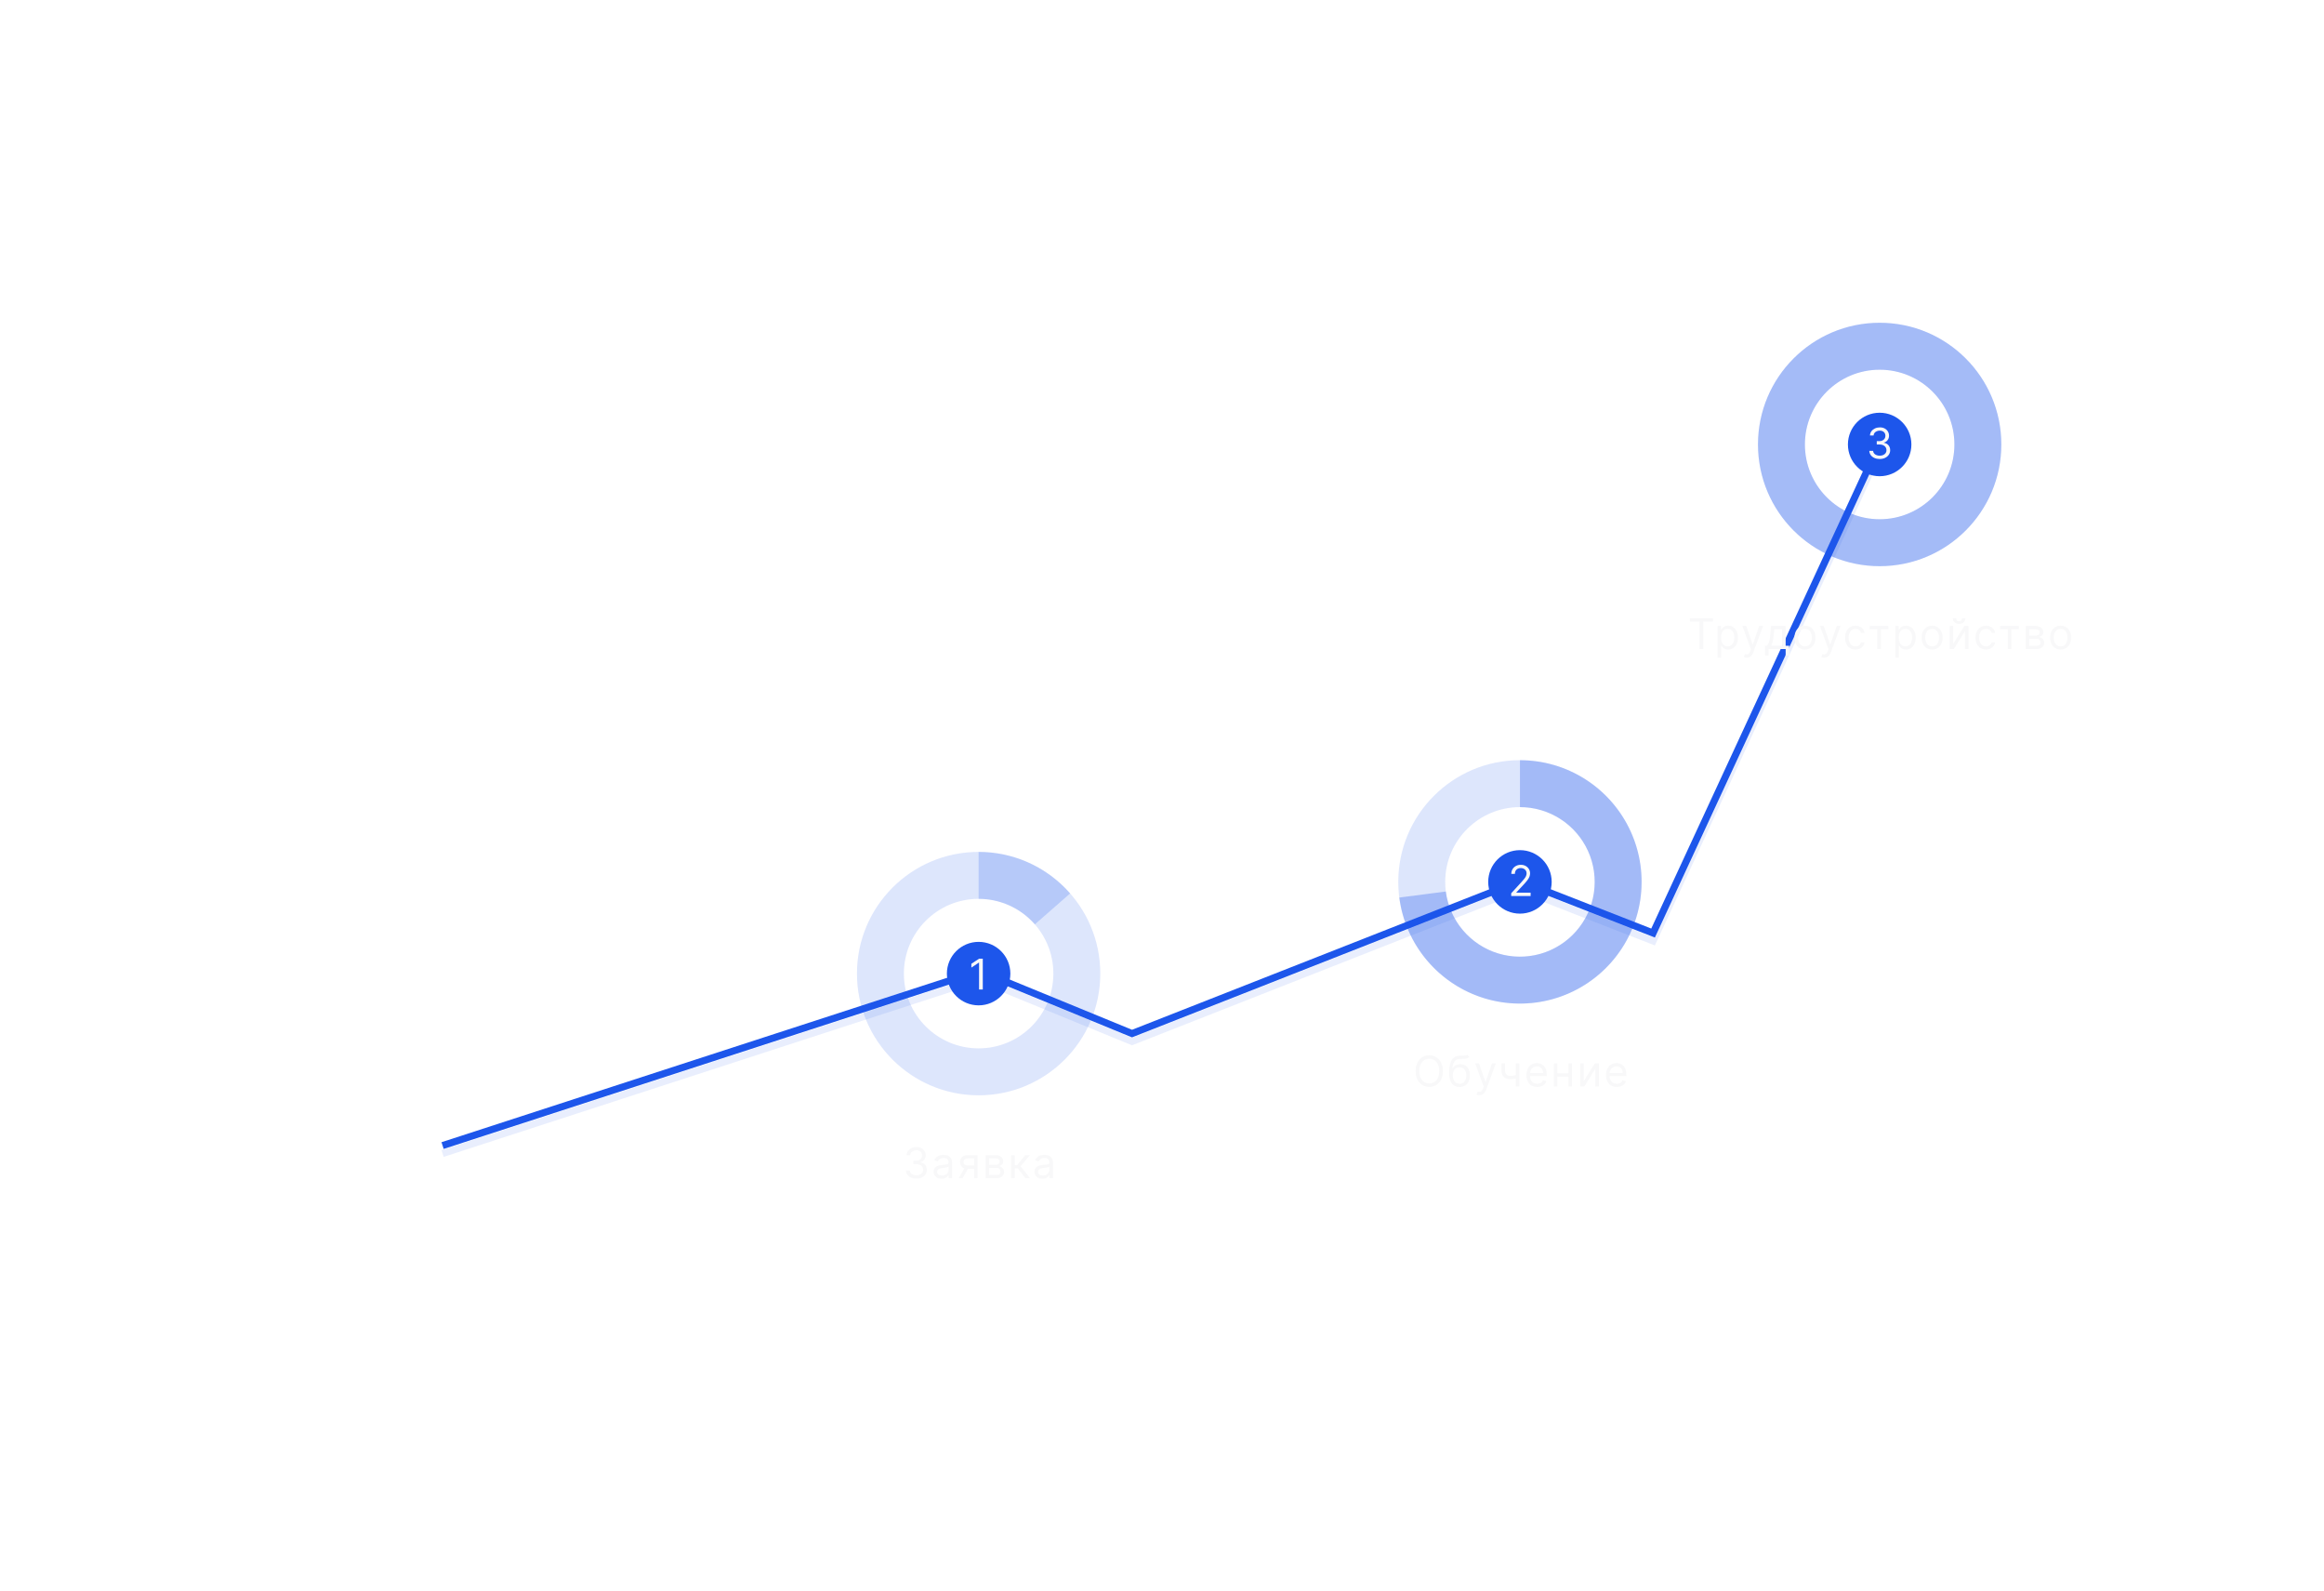 <svg width="1318" height="902" viewBox="0 0 1318 902" fill="none" xmlns="http://www.w3.org/2000/svg">
<path d="M519.719 668.239C518.594 668.239 517.591 668.045 516.71 667.659C515.835 667.273 515.139 666.736 514.622 666.048C514.111 665.355 513.832 664.551 513.787 663.636H515.935C515.98 664.199 516.173 664.685 516.514 665.094C516.855 665.497 517.301 665.81 517.852 666.031C518.403 666.253 519.014 666.364 519.685 666.364C520.435 666.364 521.099 666.233 521.679 665.972C522.258 665.71 522.713 665.347 523.042 664.881C523.372 664.415 523.537 663.875 523.537 663.261C523.537 662.619 523.378 662.054 523.06 661.565C522.741 661.071 522.275 660.685 521.662 660.406C521.048 660.128 520.298 659.989 519.412 659.989H518.014V658.114H519.412C520.105 658.114 520.713 657.989 521.236 657.739C521.764 657.489 522.176 657.136 522.471 656.682C522.773 656.227 522.923 655.693 522.923 655.08C522.923 654.489 522.792 653.974 522.531 653.537C522.27 653.099 521.9 652.759 521.423 652.514C520.952 652.27 520.395 652.148 519.753 652.148C519.15 652.148 518.582 652.259 518.048 652.48C517.52 652.696 517.088 653.011 516.753 653.426C516.417 653.835 516.236 654.33 516.207 654.909H514.162C514.196 653.994 514.471 653.193 514.988 652.506C515.506 651.812 516.182 651.273 517.017 650.886C517.858 650.5 518.781 650.307 519.787 650.307C520.866 650.307 521.792 650.526 522.565 650.963C523.338 651.395 523.932 651.966 524.346 652.676C524.761 653.386 524.969 654.153 524.969 654.977C524.969 655.96 524.71 656.798 524.193 657.491C523.682 658.185 522.986 658.665 522.105 658.932V659.068C523.207 659.25 524.068 659.719 524.687 660.474C525.307 661.224 525.616 662.153 525.616 663.261C525.616 664.21 525.358 665.062 524.841 665.818C524.329 666.568 523.631 667.159 522.744 667.591C521.858 668.023 520.849 668.239 519.719 668.239ZM533.948 668.307C533.119 668.307 532.366 668.151 531.69 667.838C531.014 667.52 530.477 667.062 530.079 666.466C529.681 665.864 529.483 665.136 529.483 664.284C529.483 663.534 529.63 662.926 529.926 662.46C530.221 661.989 530.616 661.619 531.11 661.352C531.605 661.085 532.15 660.886 532.747 660.756C533.349 660.619 533.954 660.511 534.562 660.432C535.358 660.33 536.002 660.253 536.497 660.202C536.997 660.145 537.36 660.051 537.588 659.92C537.821 659.79 537.937 659.562 537.937 659.239V659.17C537.937 658.33 537.707 657.676 537.247 657.21C536.792 656.744 536.102 656.511 535.176 656.511C534.216 656.511 533.463 656.722 532.917 657.142C532.372 657.562 531.988 658.011 531.767 658.489L529.858 657.807C530.198 657.011 530.653 656.392 531.221 655.949C531.795 655.5 532.42 655.187 533.096 655.011C533.778 654.83 534.448 654.739 535.108 654.739C535.528 654.739 536.011 654.79 536.556 654.892C537.108 654.989 537.639 655.19 538.15 655.497C538.667 655.804 539.096 656.267 539.437 656.886C539.778 657.506 539.948 658.335 539.948 659.375V668H537.937V666.227H537.835C537.698 666.511 537.471 666.815 537.153 667.139C536.835 667.463 536.412 667.739 535.883 667.966C535.355 668.193 534.71 668.307 533.948 668.307ZM534.255 666.5C535.051 666.5 535.721 666.344 536.267 666.031C536.818 665.719 537.233 665.315 537.511 664.821C537.795 664.327 537.937 663.807 537.937 663.261V661.42C537.852 661.523 537.664 661.616 537.375 661.702C537.091 661.781 536.761 661.852 536.386 661.915C536.017 661.972 535.656 662.023 535.304 662.068C534.957 662.108 534.676 662.142 534.46 662.17C533.937 662.239 533.448 662.349 532.994 662.503C532.545 662.651 532.181 662.875 531.903 663.176C531.63 663.472 531.494 663.875 531.494 664.386C531.494 665.085 531.752 665.614 532.27 665.972C532.792 666.324 533.454 666.5 534.255 666.5ZM552.455 668V656.75H548.977C548.193 656.75 547.577 656.932 547.128 657.295C546.679 657.659 546.455 658.159 546.455 658.795C546.455 659.42 546.656 659.912 547.06 660.27C547.469 660.628 548.029 660.807 548.739 660.807H552.966V662.682H548.739C547.852 662.682 547.088 662.526 546.446 662.213C545.804 661.901 545.31 661.455 544.963 660.875C544.617 660.29 544.443 659.597 544.443 658.795C544.443 657.989 544.625 657.295 544.989 656.716C545.352 656.136 545.872 655.69 546.548 655.378C547.23 655.065 548.04 654.909 548.977 654.909H554.364V668H552.455ZM543.727 668L547.443 661.489H549.625L545.909 668H543.727ZM559.016 668V654.909H564.368C565.778 654.909 566.897 655.227 567.726 655.864C568.556 656.5 568.971 657.341 568.971 658.386C568.971 659.182 568.735 659.798 568.263 660.236C567.792 660.668 567.187 660.96 566.448 661.114C566.931 661.182 567.4 661.352 567.854 661.625C568.315 661.898 568.695 662.273 568.996 662.75C569.297 663.222 569.448 663.801 569.448 664.489C569.448 665.159 569.278 665.759 568.937 666.287C568.596 666.815 568.107 667.233 567.471 667.54C566.834 667.847 566.073 668 565.187 668H559.016ZM560.925 666.159H565.187C565.88 666.159 566.422 665.994 566.815 665.665C567.207 665.335 567.403 664.886 567.403 664.318C567.403 663.642 567.207 663.111 566.815 662.724C566.422 662.332 565.88 662.136 565.187 662.136H560.925V666.159ZM560.925 660.398H564.368C564.908 660.398 565.371 660.324 565.758 660.176C566.144 660.023 566.44 659.807 566.644 659.528C566.854 659.244 566.959 658.909 566.959 658.523C566.959 657.972 566.729 657.54 566.269 657.227C565.809 656.909 565.175 656.75 564.368 656.75H560.925V660.398ZM573.453 668V654.909H575.464V660.602H576.794L581.498 654.909H584.089L578.805 661.216L584.157 668H581.566L577.271 662.477H575.464V668H573.453ZM591.156 668.307C590.326 668.307 589.573 668.151 588.897 667.838C588.221 667.52 587.684 667.062 587.286 666.466C586.889 665.864 586.69 665.136 586.69 664.284C586.69 663.534 586.838 662.926 587.133 662.46C587.428 661.989 587.823 661.619 588.318 661.352C588.812 661.085 589.357 660.886 589.954 660.756C590.556 660.619 591.161 660.511 591.769 660.432C592.565 660.33 593.21 660.253 593.704 660.202C594.204 660.145 594.568 660.051 594.795 659.92C595.028 659.79 595.144 659.562 595.144 659.239V659.17C595.144 658.33 594.914 657.676 594.454 657.21C593.999 656.744 593.309 656.511 592.383 656.511C591.423 656.511 590.67 656.722 590.124 657.142C589.579 657.562 589.195 658.011 588.974 658.489L587.065 657.807C587.406 657.011 587.86 656.392 588.428 655.949C589.002 655.5 589.627 655.187 590.303 655.011C590.985 654.83 591.656 654.739 592.315 654.739C592.735 654.739 593.218 654.79 593.764 654.892C594.315 654.989 594.846 655.19 595.357 655.497C595.874 655.804 596.303 656.267 596.644 656.886C596.985 657.506 597.156 658.335 597.156 659.375V668H595.144V666.227H595.042C594.906 666.511 594.678 666.815 594.36 667.139C594.042 667.463 593.619 667.739 593.09 667.966C592.562 668.193 591.917 668.307 591.156 668.307ZM591.463 666.5C592.258 666.5 592.928 666.344 593.474 666.031C594.025 665.719 594.44 665.315 594.718 664.821C595.002 664.327 595.144 663.807 595.144 663.261V661.42C595.059 661.523 594.872 661.616 594.582 661.702C594.298 661.781 593.968 661.852 593.593 661.915C593.224 661.972 592.863 662.023 592.511 662.068C592.164 662.108 591.883 662.142 591.667 662.17C591.144 662.239 590.656 662.349 590.201 662.503C589.752 662.651 589.389 662.875 589.11 663.176C588.838 663.472 588.701 663.875 588.701 664.386C588.701 665.085 588.96 665.614 589.477 665.972C589.999 666.324 590.661 666.5 591.463 666.5Z" fill="#F8F8F9"/>
<path d="M818.278 607.273C818.278 609.114 817.945 610.705 817.281 612.045C816.616 613.386 815.704 614.42 814.545 615.148C813.386 615.875 812.062 616.239 810.573 616.239C809.085 616.239 807.761 615.875 806.602 615.148C805.443 614.42 804.531 613.386 803.866 612.045C803.201 610.705 802.869 609.114 802.869 607.273C802.869 605.432 803.201 603.841 803.866 602.5C804.531 601.159 805.443 600.125 806.602 599.398C807.761 598.67 809.085 598.307 810.573 598.307C812.062 598.307 813.386 598.67 814.545 599.398C815.704 600.125 816.616 601.159 817.281 602.5C817.945 603.841 818.278 605.432 818.278 607.273ZM816.232 607.273C816.232 605.761 815.979 604.486 815.474 603.446C814.974 602.406 814.295 601.619 813.437 601.085C812.585 600.551 811.63 600.284 810.573 600.284C809.516 600.284 808.559 600.551 807.701 601.085C806.849 601.619 806.17 602.406 805.664 603.446C805.164 604.486 804.914 605.761 804.914 607.273C804.914 608.784 805.164 610.06 805.664 611.099C806.17 612.139 806.849 612.926 807.701 613.46C808.559 613.994 809.516 614.261 810.573 614.261C811.63 614.261 812.585 613.994 813.437 613.46C814.295 612.926 814.974 612.139 815.474 611.099C815.979 610.06 816.232 608.784 816.232 607.273ZM832.235 598L833.258 599.227C832.86 599.614 832.4 599.884 831.877 600.037C831.354 600.19 830.763 600.284 830.104 600.318C829.445 600.352 828.712 600.386 827.905 600.42C826.996 600.455 826.243 600.676 825.647 601.085C825.05 601.494 824.59 602.085 824.266 602.858C823.942 603.631 823.735 604.58 823.644 605.705H823.814C824.258 604.886 824.871 604.284 825.655 603.898C826.439 603.511 827.28 603.318 828.178 603.318C829.201 603.318 830.121 603.557 830.939 604.034C831.758 604.511 832.405 605.219 832.883 606.156C833.36 607.094 833.599 608.25 833.599 609.625C833.599 610.994 833.354 612.176 832.866 613.17C832.383 614.165 831.704 614.932 830.829 615.472C829.959 616.006 828.939 616.273 827.769 616.273C826.599 616.273 825.573 615.997 824.692 615.446C823.812 614.889 823.127 614.065 822.638 612.974C822.15 611.878 821.905 610.523 821.905 608.909V607.511C821.905 604.597 822.4 602.386 823.388 600.881C824.383 599.375 825.877 598.597 827.871 598.545C828.576 598.523 829.204 598.517 829.755 598.528C830.306 598.54 830.786 598.514 831.195 598.452C831.604 598.389 831.951 598.239 832.235 598ZM827.769 614.466C828.559 614.466 829.238 614.267 829.806 613.869C830.38 613.472 830.82 612.912 831.127 612.19C831.434 611.463 831.587 610.608 831.587 609.625C831.587 608.67 831.431 607.858 831.118 607.188C830.812 606.517 830.371 606.006 829.797 605.653C829.224 605.301 828.536 605.125 827.735 605.125C827.15 605.125 826.624 605.224 826.158 605.423C825.692 605.622 825.295 605.915 824.965 606.301C824.636 606.687 824.38 607.159 824.198 607.716C824.022 608.273 823.928 608.909 823.917 609.625C823.917 611.091 824.261 612.264 824.948 613.145C825.636 614.026 826.576 614.466 827.769 614.466ZM838.931 620.909C838.59 620.909 838.286 620.881 838.019 620.824C837.752 620.773 837.567 620.722 837.465 620.67L837.976 618.898C838.465 619.023 838.897 619.068 839.272 619.034C839.647 619 839.979 618.832 840.269 618.531C840.564 618.236 840.834 617.756 841.078 617.091L841.453 616.068L836.613 602.909H838.794L842.408 613.341H842.544L846.158 602.909H848.34L842.783 617.909C842.533 618.585 842.223 619.145 841.854 619.588C841.485 620.037 841.056 620.369 840.567 620.585C840.084 620.801 839.539 620.909 838.931 620.909ZM861.647 602.909V616H859.636V602.909H861.647ZM860.863 609.148V611.023C860.408 611.193 859.957 611.344 859.508 611.474C859.059 611.599 858.587 611.699 858.093 611.773C857.599 611.841 857.056 611.875 856.465 611.875C854.982 611.875 853.792 611.474 852.894 610.673C852.002 609.872 851.556 608.67 851.556 607.068V602.875H853.568V607.068C853.568 607.739 853.695 608.29 853.951 608.722C854.207 609.153 854.553 609.474 854.991 609.685C855.428 609.895 855.92 610 856.465 610C857.318 610 858.087 609.923 858.775 609.77C859.468 609.611 860.164 609.403 860.863 609.148ZM871.786 616.273C870.525 616.273 869.437 615.994 868.522 615.438C867.613 614.875 866.911 614.091 866.417 613.085C865.928 612.074 865.684 610.898 865.684 609.557C865.684 608.216 865.928 607.034 866.417 606.011C866.911 604.983 867.599 604.182 868.479 603.608C869.366 603.028 870.4 602.739 871.582 602.739C872.263 602.739 872.937 602.852 873.601 603.08C874.266 603.307 874.871 603.676 875.417 604.188C875.962 604.693 876.397 605.364 876.721 606.199C877.045 607.034 877.207 608.062 877.207 609.284V610.136H867.116V608.398H875.161C875.161 607.659 875.013 607 874.718 606.42C874.428 605.841 874.013 605.384 873.474 605.048C872.94 604.713 872.309 604.545 871.582 604.545C870.78 604.545 870.087 604.744 869.502 605.142C868.922 605.534 868.476 606.045 868.164 606.676C867.851 607.307 867.695 607.983 867.695 608.705V609.864C867.695 610.852 867.866 611.69 868.207 612.378C868.553 613.06 869.033 613.58 869.647 613.938C870.261 614.29 870.974 614.466 871.786 614.466C872.315 614.466 872.792 614.392 873.218 614.244C873.65 614.091 874.022 613.864 874.334 613.562C874.647 613.256 874.888 612.875 875.059 612.42L877.002 612.966C876.797 613.625 876.454 614.205 875.971 614.705C875.488 615.199 874.891 615.585 874.181 615.864C873.471 616.136 872.672 616.273 871.786 616.273ZM889.988 608.534V610.409H882.76V608.534H889.988ZM883.238 602.909V616H881.226V602.909H883.238ZM891.522 602.909V616H889.51V602.909H891.522ZM898.166 613.034L904.473 602.909H906.791V616H904.78V605.875L898.507 616H896.155V602.909H898.166V613.034ZM916.924 616.273C915.663 616.273 914.574 615.994 913.66 615.438C912.751 614.875 912.049 614.091 911.555 613.085C911.066 612.074 910.822 610.898 910.822 609.557C910.822 608.216 911.066 607.034 911.555 606.011C912.049 604.983 912.736 604.182 913.617 603.608C914.503 603.028 915.538 602.739 916.719 602.739C917.401 602.739 918.074 602.852 918.739 603.08C919.404 603.307 920.009 603.676 920.555 604.188C921.1 604.693 921.535 605.364 921.859 606.199C922.182 607.034 922.344 608.062 922.344 609.284V610.136H912.253V608.398H920.299C920.299 607.659 920.151 607 919.856 606.42C919.566 605.841 919.151 605.384 918.611 605.048C918.077 604.713 917.447 604.545 916.719 604.545C915.918 604.545 915.225 604.744 914.64 605.142C914.06 605.534 913.614 606.045 913.302 606.676C912.989 607.307 912.833 607.983 912.833 608.705V609.864C912.833 610.852 913.003 611.69 913.344 612.378C913.691 613.06 914.171 613.58 914.785 613.938C915.398 614.29 916.111 614.466 916.924 614.466C917.452 614.466 917.93 614.392 918.356 614.244C918.788 614.091 919.16 613.864 919.472 613.562C919.785 613.256 920.026 612.875 920.197 612.42L922.14 612.966C921.935 613.625 921.592 614.205 921.109 614.705C920.626 615.199 920.029 615.585 919.319 615.864C918.609 616.136 917.81 616.273 916.924 616.273Z" fill="#F8F8F9"/>
<g filter="url(#filter0_d_1_704)">
<path d="M251 649.5C369.915 610.838 555.5 550.5 555.5 550.5L642 586L862 499.5L937.5 529L1066 251.5" stroke="#1D56EB" stroke-width="4"/>
</g>
<g opacity="0.1" filter="url(#filter1_d_1_704)">
<path d="M251 654L555.5 555L642 590.5L862 504L937.5 533.5L1066 256" stroke="#1D56EB" stroke-width="4"/>
</g>
<g opacity="0.15" filter="url(#filter2_d_1_704)">
<path d="M931 500C931 538.108 900.108 569 862 569C823.892 569 793 538.108 793 500C793 461.892 823.892 431 862 431C900.108 431 931 461.892 931 500ZM819.613 500C819.613 523.409 838.591 542.387 862 542.387C885.409 542.387 904.387 523.409 904.387 500C904.387 476.591 885.409 457.613 862 457.613C838.591 457.613 819.613 476.591 819.613 500Z" fill="#1D56EB"/>
</g>
<g opacity="0.15" filter="url(#filter3_d_1_704)">
<path d="M624 552C624 590.108 593.108 621 555 621C516.892 621 486 590.108 486 552C486 513.892 516.892 483 555 483C593.108 483 624 513.892 624 552ZM512.613 552C512.613 575.409 531.591 594.387 555 594.387C578.409 594.387 597.387 575.409 597.387 552C597.387 528.591 578.409 509.613 555 509.613C531.591 509.613 512.613 528.591 512.613 552Z" fill="#1D56EB"/>
</g>
<path opacity="0.15" d="M1135 252C1135 290.108 1104.11 321 1066 321C1027.89 321 997 290.108 997 252C997 213.892 1027.89 183 1066 183C1104.11 183 1135 213.892 1135 252ZM1023.61 252C1023.61 275.409 1042.59 294.387 1066 294.387C1089.41 294.387 1108.39 275.409 1108.39 252C1108.39 228.591 1089.41 209.613 1066 209.613C1042.59 209.613 1023.61 228.591 1023.61 252Z" fill="#1D56EB"/>
<g opacity="0.3" filter="url(#filter4_d_1_704)">
<path d="M1135 252C1135 290.108 1104.11 321 1066 321C1027.89 321 997 290.108 997 252C997 213.892 1027.89 183 1066 183C1104.11 183 1135 213.892 1135 252ZM1023.61 252C1023.61 275.409 1042.59 294.387 1066 294.387C1089.41 294.387 1108.39 275.409 1108.39 252C1108.39 228.591 1089.41 209.613 1066 209.613C1042.59 209.613 1023.61 228.591 1023.61 252Z" fill="#1D56EB"/>
</g>
<circle cx="555" cy="552" r="18" fill="#1D56EB"/>
<circle cx="862" cy="500" r="18" fill="#1D56EB"/>
<circle cx="1066" cy="252" r="18" fill="#1D56EB"/>
<path opacity="0.3" d="M862 431C875.268 431 888.255 434.825 899.404 442.018C910.554 449.21 919.393 459.465 924.863 471.553C930.333 483.641 932.202 497.05 930.246 510.173C928.29 523.296 922.592 535.576 913.834 545.544C905.076 555.511 893.631 562.742 880.869 566.37C868.106 569.998 854.568 569.87 841.877 566.001C829.186 562.131 817.879 554.685 809.312 544.553C800.745 534.422 795.281 522.035 793.573 508.877L819.966 505.453C821.014 513.536 824.371 521.145 829.634 527.369C834.897 533.593 841.842 538.167 849.639 540.544C857.435 542.921 865.751 543 873.591 540.771C881.431 538.542 888.462 534.1 893.842 527.977C899.221 521.855 902.722 514.31 903.923 506.249C905.125 498.188 903.977 489.951 900.617 482.525C897.256 475.099 891.826 468.8 884.977 464.382C878.128 459.963 870.151 457.613 862 457.613V431Z" fill="#1D56EB"/>
<path opacity="0.2" d="M555 483C564.831 483 574.548 485.101 583.501 489.161C592.453 493.222 600.435 499.148 606.911 506.544L586.889 524.077C582.911 519.533 578.008 515.893 572.508 513.398C567.008 510.904 561.039 509.613 555 509.613V483Z" fill="#1D56EB"/>
<path d="M557.365 543.545V561H555.251V545.761H555.149L550.888 548.591V546.443L555.251 543.545H557.365Z" fill="#F8F8F9"/>
<path d="M857.041 508V506.466L862.803 500.159C863.479 499.42 864.036 498.778 864.473 498.233C864.911 497.682 865.234 497.165 865.445 496.682C865.661 496.193 865.768 495.682 865.768 495.148C865.768 494.534 865.621 494.003 865.325 493.554C865.036 493.105 864.638 492.759 864.132 492.514C863.626 492.27 863.058 492.148 862.428 492.148C861.757 492.148 861.172 492.287 860.672 492.565C860.178 492.838 859.794 493.222 859.521 493.716C859.254 494.21 859.121 494.79 859.121 495.455H857.109C857.109 494.432 857.345 493.534 857.817 492.761C858.288 491.989 858.93 491.386 859.743 490.955C860.561 490.523 861.479 490.307 862.496 490.307C863.518 490.307 864.425 490.523 865.214 490.955C866.004 491.386 866.624 491.969 867.072 492.702C867.521 493.435 867.746 494.25 867.746 495.148C867.746 495.79 867.629 496.418 867.396 497.031C867.169 497.639 866.771 498.318 866.203 499.068C865.641 499.812 864.859 500.722 863.859 501.795L859.939 505.989V506.125H868.053V508H857.041Z" fill="#F8F8F9"/>
<path d="M1066.06 260.239C1064.94 260.239 1063.94 260.045 1063.06 259.659C1062.18 259.273 1061.48 258.736 1060.97 258.048C1060.46 257.355 1060.18 256.551 1060.13 255.636H1062.28C1062.33 256.199 1062.52 256.685 1062.86 257.094C1063.2 257.497 1063.65 257.81 1064.2 258.031C1064.75 258.253 1065.36 258.364 1066.03 258.364C1066.78 258.364 1067.44 258.233 1068.02 257.972C1068.6 257.71 1069.06 257.347 1069.39 256.881C1069.72 256.415 1069.88 255.875 1069.88 255.261C1069.88 254.619 1069.72 254.054 1069.4 253.565C1069.09 253.071 1068.62 252.685 1068.01 252.406C1067.39 252.128 1066.64 251.989 1065.76 251.989H1064.36V250.114H1065.76C1066.45 250.114 1067.06 249.989 1067.58 249.739C1068.11 249.489 1068.52 249.136 1068.82 248.682C1069.12 248.227 1069.27 247.693 1069.27 247.08C1069.27 246.489 1069.14 245.974 1068.88 245.537C1068.62 245.099 1068.25 244.759 1067.77 244.514C1067.3 244.27 1066.74 244.148 1066.1 244.148C1065.5 244.148 1064.93 244.259 1064.39 244.48C1063.87 244.696 1063.43 245.011 1063.1 245.426C1062.76 245.835 1062.58 246.33 1062.55 246.909H1060.51C1060.54 245.994 1060.82 245.193 1061.33 244.506C1061.85 243.812 1062.53 243.273 1063.36 242.886C1064.2 242.5 1065.13 242.307 1066.13 242.307C1067.21 242.307 1068.14 242.526 1068.91 242.963C1069.68 243.395 1070.28 243.966 1070.69 244.676C1071.11 245.386 1071.31 246.153 1071.31 246.977C1071.31 247.96 1071.06 248.798 1070.54 249.491C1070.03 250.185 1069.33 250.665 1068.45 250.932V251.068C1069.55 251.25 1070.41 251.719 1071.03 252.474C1071.65 253.224 1071.96 254.153 1071.96 255.261C1071.96 256.21 1071.7 257.062 1071.19 257.818C1070.67 258.568 1069.98 259.159 1069.09 259.591C1068.2 260.023 1067.19 260.239 1066.06 260.239Z" fill="#F8F8F9"/>
<path d="M958.377 352.42V350.545H971.467V352.42H965.979V368H963.865V352.42H958.377ZM974.057 372.909V354.909H976.001V356.989H976.239C976.387 356.761 976.592 356.472 976.853 356.119C977.12 355.761 977.501 355.443 977.995 355.165C978.495 354.881 979.171 354.739 980.023 354.739C981.126 354.739 982.097 355.014 982.938 355.565C983.779 356.116 984.435 356.898 984.907 357.909C985.378 358.92 985.614 360.114 985.614 361.489C985.614 362.875 985.378 364.077 984.907 365.094C984.435 366.105 983.782 366.889 982.947 367.446C982.111 367.997 981.148 368.273 980.057 368.273C979.217 368.273 978.543 368.134 978.038 367.855C977.532 367.571 977.143 367.25 976.87 366.892C976.597 366.528 976.387 366.227 976.239 365.989H976.069V372.909H974.057ZM976.035 361.455C976.035 362.443 976.18 363.315 976.469 364.071C976.759 364.821 977.182 365.409 977.739 365.835C978.296 366.256 978.978 366.466 979.785 366.466C980.626 366.466 981.327 366.244 981.89 365.801C982.458 365.352 982.884 364.75 983.168 363.994C983.458 363.233 983.603 362.386 983.603 361.455C983.603 360.534 983.461 359.705 983.177 358.966C982.898 358.222 982.475 357.634 981.907 357.202C981.344 356.764 980.637 356.545 979.785 356.545C978.967 356.545 978.279 356.753 977.722 357.168C977.165 357.577 976.745 358.151 976.461 358.889C976.177 359.622 976.035 360.477 976.035 361.455ZM990.469 372.909C990.128 372.909 989.824 372.881 989.557 372.824C989.29 372.773 989.106 372.722 989.003 372.67L989.515 370.898C990.003 371.023 990.435 371.068 990.81 371.034C991.185 371 991.517 370.832 991.807 370.531C992.103 370.236 992.373 369.756 992.617 369.091L992.992 368.068L988.151 354.909H990.333L993.946 365.341H994.083L997.696 354.909H999.878L994.321 369.909C994.071 370.585 993.762 371.145 993.392 371.588C993.023 372.037 992.594 372.369 992.106 372.585C991.623 372.801 991.077 372.909 990.469 372.909ZM1000.99 371.75V366.125H1002.08C1002.35 365.847 1002.58 365.545 1002.78 365.222C1002.97 364.898 1003.14 364.514 1003.28 364.071C1003.43 363.622 1003.55 363.077 1003.65 362.435C1003.76 361.787 1003.85 361.006 1003.93 360.091L1004.37 354.909H1012.69V366.125H1014.7V371.75H1012.69V368H1003.01V371.75H1000.99ZM1004.37 366.125H1010.68V356.784H1006.24L1005.9 360.091C1005.76 361.46 1005.58 362.656 1005.37 363.679C1005.16 364.702 1004.83 365.517 1004.37 366.125ZM1023.65 368.273C1022.46 368.273 1021.43 367.991 1020.54 367.429C1019.65 366.866 1018.96 366.08 1018.46 365.068C1017.96 364.057 1017.71 362.875 1017.71 361.523C1017.71 360.159 1017.96 358.969 1018.46 357.952C1018.96 356.935 1019.65 356.145 1020.54 355.582C1021.43 355.02 1022.46 354.739 1023.65 354.739C1024.83 354.739 1025.86 355.02 1026.75 355.582C1027.64 356.145 1028.33 356.935 1028.83 357.952C1029.33 358.969 1029.58 360.159 1029.58 361.523C1029.58 362.875 1029.33 364.057 1028.83 365.068C1028.33 366.08 1027.64 366.866 1026.75 367.429C1025.86 367.991 1024.83 368.273 1023.65 368.273ZM1023.65 366.466C1024.54 366.466 1025.28 366.236 1025.86 365.776C1026.44 365.315 1026.87 364.71 1027.15 363.96C1027.43 363.21 1027.57 362.398 1027.57 361.523C1027.57 360.648 1027.43 359.832 1027.15 359.077C1026.87 358.321 1026.44 357.71 1025.86 357.244C1025.28 356.778 1024.54 356.545 1023.65 356.545C1022.75 356.545 1022.01 356.778 1021.43 357.244C1020.85 357.71 1020.42 358.321 1020.14 359.077C1019.87 359.832 1019.73 360.648 1019.73 361.523C1019.73 362.398 1019.87 363.21 1020.14 363.96C1020.42 364.71 1020.85 365.315 1021.43 365.776C1022.01 366.236 1022.75 366.466 1023.65 366.466ZM1034.44 372.909C1034.09 372.909 1033.79 372.881 1033.52 372.824C1033.26 372.773 1033.07 372.722 1032.97 372.67L1033.48 370.898C1033.97 371.023 1034.4 371.068 1034.78 371.034C1035.15 371 1035.48 370.832 1035.77 370.531C1036.07 370.236 1036.34 369.756 1036.58 369.091L1036.96 368.068L1032.12 354.909H1034.3L1037.91 365.341H1038.05L1041.66 354.909H1043.84L1038.29 369.909C1038.04 370.585 1037.73 371.145 1037.36 371.588C1036.99 372.037 1036.56 372.369 1036.07 372.585C1035.59 372.801 1035.04 372.909 1034.44 372.909ZM1052.31 368.273C1051.08 368.273 1050.02 367.983 1049.14 367.403C1048.25 366.824 1047.57 366.026 1047.09 365.009C1046.62 363.991 1046.38 362.83 1046.38 361.523C1046.38 360.193 1046.62 359.02 1047.11 358.003C1047.6 356.98 1048.29 356.182 1049.17 355.608C1050.06 355.028 1051.09 354.739 1052.27 354.739C1053.19 354.739 1054.02 354.909 1054.76 355.25C1055.5 355.591 1056.11 356.068 1056.58 356.682C1057.05 357.295 1057.34 358.011 1057.46 358.83H1055.44C1055.29 358.233 1054.95 357.705 1054.42 357.244C1053.9 356.778 1053.19 356.545 1052.31 356.545C1051.52 356.545 1050.84 356.75 1050.25 357.159C1049.66 357.562 1049.2 358.134 1048.87 358.872C1048.55 359.605 1048.39 360.466 1048.39 361.455C1048.39 362.466 1048.55 363.347 1048.87 364.097C1049.19 364.847 1049.64 365.429 1050.23 365.844C1050.82 366.259 1051.51 366.466 1052.31 366.466C1052.83 366.466 1053.31 366.375 1053.73 366.193C1054.16 366.011 1054.52 365.75 1054.81 365.409C1055.11 365.068 1055.32 364.659 1055.44 364.182H1057.46C1057.34 364.955 1057.06 365.651 1056.61 366.27C1056.17 366.884 1055.58 367.372 1054.85 367.736C1054.12 368.094 1053.27 368.273 1052.31 368.273ZM1060.33 356.784V354.909H1070.96V356.784H1066.67V368H1064.65V356.784H1060.33ZM1074.86 372.909V354.909H1076.8V356.989H1077.04C1077.19 356.761 1077.39 356.472 1077.65 356.119C1077.92 355.761 1078.3 355.443 1078.79 355.165C1079.29 354.881 1079.97 354.739 1080.82 354.739C1081.92 354.739 1082.9 355.014 1083.74 355.565C1084.58 356.116 1085.23 356.898 1085.71 357.909C1086.18 358.92 1086.41 360.114 1086.41 361.489C1086.41 362.875 1086.18 364.077 1085.71 365.094C1085.23 366.105 1084.58 366.889 1083.74 367.446C1082.91 367.997 1081.95 368.273 1080.86 368.273C1080.01 368.273 1079.34 368.134 1078.84 367.855C1078.33 367.571 1077.94 367.25 1077.67 366.892C1077.4 366.528 1077.19 366.227 1077.04 365.989H1076.87V372.909H1074.86ZM1076.83 361.455C1076.83 362.443 1076.98 363.315 1077.27 364.071C1077.56 364.821 1077.98 365.409 1078.54 365.835C1079.09 366.256 1079.78 366.466 1080.58 366.466C1081.42 366.466 1082.13 366.244 1082.69 365.801C1083.26 365.352 1083.68 364.75 1083.97 363.994C1084.26 363.233 1084.4 362.386 1084.4 361.455C1084.4 360.534 1084.26 359.705 1083.97 358.966C1083.7 358.222 1083.27 357.634 1082.71 357.202C1082.14 356.764 1081.44 356.545 1080.58 356.545C1079.76 356.545 1079.08 356.753 1078.52 357.168C1077.96 357.577 1077.54 358.151 1077.26 358.889C1076.97 359.622 1076.83 360.477 1076.83 361.455ZM1095.76 368.273C1094.58 368.273 1093.54 367.991 1092.65 367.429C1091.76 366.866 1091.07 366.08 1090.57 365.068C1090.07 364.057 1089.83 362.875 1089.83 361.523C1089.83 360.159 1090.07 358.969 1090.57 357.952C1091.07 356.935 1091.76 356.145 1092.65 355.582C1093.54 355.02 1094.58 354.739 1095.76 354.739C1096.94 354.739 1097.97 355.02 1098.86 355.582C1099.75 356.145 1100.45 356.935 1100.94 357.952C1101.44 358.969 1101.69 360.159 1101.69 361.523C1101.69 362.875 1101.44 364.057 1100.94 365.068C1100.45 366.08 1099.75 366.866 1098.86 367.429C1097.97 367.991 1096.94 368.273 1095.76 368.273ZM1095.76 366.466C1096.66 366.466 1097.4 366.236 1097.97 365.776C1098.55 365.315 1098.98 364.71 1099.26 363.96C1099.54 363.21 1099.68 362.398 1099.68 361.523C1099.68 360.648 1099.54 359.832 1099.26 359.077C1098.98 358.321 1098.55 357.71 1097.97 357.244C1097.4 356.778 1096.66 356.545 1095.76 356.545C1094.86 356.545 1094.12 356.778 1093.54 357.244C1092.96 357.71 1092.53 358.321 1092.26 359.077C1091.98 359.832 1091.84 360.648 1091.84 361.523C1091.84 362.398 1091.98 363.21 1092.26 363.96C1092.53 364.71 1092.96 365.315 1093.54 365.776C1094.12 366.236 1094.86 366.466 1095.76 366.466ZM1107.73 365.034L1114.04 354.909H1116.36V368H1114.35V357.875L1108.07 368H1105.72V354.909H1107.73V365.034ZM1112.71 350.545H1114.58C1114.58 351.466 1114.27 352.219 1113.63 352.804C1112.99 353.389 1112.13 353.682 1111.04 353.682C1109.97 353.682 1109.11 353.389 1108.47 352.804C1107.84 352.219 1107.53 351.466 1107.53 350.545H1109.4C1109.4 350.989 1109.52 351.378 1109.77 351.713C1110.02 352.048 1110.44 352.216 1111.04 352.216C1111.64 352.216 1112.06 352.048 1112.32 351.713C1112.58 351.378 1112.71 350.989 1112.71 350.545ZM1126.32 368.273C1125.09 368.273 1124.04 367.983 1123.15 367.403C1122.26 366.824 1121.58 366.026 1121.1 365.009C1120.63 363.991 1120.39 362.83 1120.39 361.523C1120.39 360.193 1120.63 359.02 1121.12 358.003C1121.61 356.98 1122.3 356.182 1123.18 355.608C1124.07 355.028 1125.1 354.739 1126.29 354.739C1127.21 354.739 1128.04 354.909 1128.77 355.25C1129.51 355.591 1130.12 356.068 1130.59 356.682C1131.06 357.295 1131.35 358.011 1131.47 358.83H1129.46C1129.3 358.233 1128.96 357.705 1128.43 357.244C1127.91 356.778 1127.21 356.545 1126.32 356.545C1125.54 356.545 1124.85 356.75 1124.26 357.159C1123.67 357.562 1123.21 358.134 1122.88 358.872C1122.56 359.605 1122.4 360.466 1122.4 361.455C1122.4 362.466 1122.56 363.347 1122.88 364.097C1123.2 364.847 1123.65 365.429 1124.24 365.844C1124.83 366.259 1125.52 366.466 1126.32 366.466C1126.84 366.466 1127.32 366.375 1127.74 366.193C1128.17 366.011 1128.53 365.75 1128.83 365.409C1129.12 365.068 1129.33 364.659 1129.46 364.182H1131.47C1131.35 364.955 1131.07 365.651 1130.62 366.27C1130.18 366.884 1129.59 367.372 1128.86 367.736C1128.13 368.094 1127.29 368.273 1126.32 368.273ZM1134.34 356.784V354.909H1144.97V356.784H1140.68V368H1138.67V356.784H1134.34ZM1148.87 368V354.909H1154.22C1155.63 354.909 1156.75 355.227 1157.58 355.864C1158.41 356.5 1158.82 357.341 1158.82 358.386C1158.82 359.182 1158.59 359.798 1158.11 360.236C1157.64 360.668 1157.04 360.96 1156.3 361.114C1156.78 361.182 1157.25 361.352 1157.7 361.625C1158.16 361.898 1158.55 362.273 1158.85 362.75C1159.15 363.222 1159.3 363.801 1159.3 364.489C1159.3 365.159 1159.13 365.759 1158.79 366.287C1158.45 366.815 1157.96 367.233 1157.32 367.54C1156.68 367.847 1155.92 368 1155.04 368H1148.87ZM1150.78 366.159H1155.04C1155.73 366.159 1156.27 365.994 1156.66 365.665C1157.06 365.335 1157.25 364.886 1157.25 364.318C1157.25 363.642 1157.06 363.111 1156.66 362.724C1156.27 362.332 1155.73 362.136 1155.04 362.136H1150.78V366.159ZM1150.78 360.398H1154.22C1154.76 360.398 1155.22 360.324 1155.61 360.176C1155.99 360.023 1156.29 359.807 1156.49 359.528C1156.7 359.244 1156.81 358.909 1156.81 358.523C1156.81 357.972 1156.58 357.54 1156.12 357.227C1155.66 356.909 1155.03 356.75 1154.22 356.75H1150.78V360.398ZM1168.62 368.273C1167.44 368.273 1166.4 367.991 1165.51 367.429C1164.62 366.866 1163.93 366.08 1163.43 365.068C1162.94 364.057 1162.69 362.875 1162.69 361.523C1162.69 360.159 1162.94 358.969 1163.43 357.952C1163.93 356.935 1164.62 356.145 1165.51 355.582C1166.4 355.02 1167.44 354.739 1168.62 354.739C1169.8 354.739 1170.84 355.02 1171.72 355.582C1172.62 356.145 1173.31 356.935 1173.8 357.952C1174.3 358.969 1174.55 360.159 1174.55 361.523C1174.55 362.875 1174.3 364.057 1173.8 365.068C1173.31 366.08 1172.62 366.866 1171.72 367.429C1170.84 367.991 1169.8 368.273 1168.62 368.273ZM1168.62 366.466C1169.52 366.466 1170.26 366.236 1170.84 365.776C1171.42 365.315 1171.85 364.71 1172.12 363.96C1172.4 363.21 1172.54 362.398 1172.54 361.523C1172.54 360.648 1172.4 359.832 1172.12 359.077C1171.85 358.321 1171.42 357.71 1170.84 357.244C1170.26 356.778 1169.52 356.545 1168.62 356.545C1167.72 356.545 1166.98 356.778 1166.41 357.244C1165.83 357.71 1165.4 358.321 1165.12 359.077C1164.84 359.832 1164.7 360.648 1164.7 361.523C1164.7 362.398 1164.84 363.21 1165.12 363.96C1165.4 364.71 1165.83 365.315 1166.41 365.776C1166.98 366.236 1167.72 366.466 1168.62 366.466Z" fill="#F8F8F9"/>
<defs>
<filter id="filter0_d_1_704" x="0.382" y="0.66" width="1317.43" height="900.742" filterUnits="userSpaceOnUse" color-interpolation-filters="sRGB">
<feFlood flood-opacity="0" result="BackgroundImageFix"/>
<feColorMatrix in="SourceAlpha" type="matrix" values="0 0 0 0 0 0 0 0 0 0 0 0 0 0 0 0 0 0 127 0" result="hardAlpha"/>
<feOffset/>
<feGaussianBlur stdDeviation="125"/>
<feComposite in2="hardAlpha" operator="out"/>
<feColorMatrix type="matrix" values="0 0 0 0 0.114 0 0 0 0 0.337 0 0 0 0 0.922 0 0 0 1 0"/>
<feBlend mode="normal" in2="BackgroundImageFix" result="effect1_dropShadow_1_704"/>
<feBlend mode="normal" in="SourceGraphic" in2="effect1_dropShadow_1_704" result="shape"/>
</filter>
<filter id="filter1_d_1_704" x="100.382" y="105.16" width="1117.43" height="700.742" filterUnits="userSpaceOnUse" color-interpolation-filters="sRGB">
<feFlood flood-opacity="0" result="BackgroundImageFix"/>
<feColorMatrix in="SourceAlpha" type="matrix" values="0 0 0 0 0 0 0 0 0 0 0 0 0 0 0 0 0 0 127 0" result="hardAlpha"/>
<feOffset/>
<feGaussianBlur stdDeviation="75"/>
<feComposite in2="hardAlpha" operator="out"/>
<feColorMatrix type="matrix" values="0 0 0 0 0.114 0 0 0 0 0.337 0 0 0 0 0.922 0 0 0 1 0"/>
<feBlend mode="normal" in2="BackgroundImageFix" result="effect1_dropShadow_1_704"/>
<feBlend mode="normal" in="SourceGraphic" in2="effect1_dropShadow_1_704" result="shape"/>
</filter>
<filter id="filter2_d_1_704" x="693" y="331" width="338" height="338" filterUnits="userSpaceOnUse" color-interpolation-filters="sRGB">
<feFlood flood-opacity="0" result="BackgroundImageFix"/>
<feColorMatrix in="SourceAlpha" type="matrix" values="0 0 0 0 0 0 0 0 0 0 0 0 0 0 0 0 0 0 127 0" result="hardAlpha"/>
<feOffset/>
<feGaussianBlur stdDeviation="50"/>
<feComposite in2="hardAlpha" operator="out"/>
<feColorMatrix type="matrix" values="0 0 0 0 0.114 0 0 0 0 0.337 0 0 0 0 0.922 0 0 0 1 0"/>
<feBlend mode="normal" in2="BackgroundImageFix" result="effect1_dropShadow_1_704"/>
<feBlend mode="normal" in="SourceGraphic" in2="effect1_dropShadow_1_704" result="shape"/>
</filter>
<filter id="filter3_d_1_704" x="386" y="383" width="338" height="338" filterUnits="userSpaceOnUse" color-interpolation-filters="sRGB">
<feFlood flood-opacity="0" result="BackgroundImageFix"/>
<feColorMatrix in="SourceAlpha" type="matrix" values="0 0 0 0 0 0 0 0 0 0 0 0 0 0 0 0 0 0 127 0" result="hardAlpha"/>
<feOffset/>
<feGaussianBlur stdDeviation="50"/>
<feComposite in2="hardAlpha" operator="out"/>
<feColorMatrix type="matrix" values="0 0 0 0 0.114 0 0 0 0 0.337 0 0 0 0 0.922 0 0 0 1 0"/>
<feBlend mode="normal" in2="BackgroundImageFix" result="effect1_dropShadow_1_704"/>
<feBlend mode="normal" in="SourceGraphic" in2="effect1_dropShadow_1_704" result="shape"/>
</filter>
<filter id="filter4_d_1_704" x="897" y="83" width="338" height="338" filterUnits="userSpaceOnUse" color-interpolation-filters="sRGB">
<feFlood flood-opacity="0" result="BackgroundImageFix"/>
<feColorMatrix in="SourceAlpha" type="matrix" values="0 0 0 0 0 0 0 0 0 0 0 0 0 0 0 0 0 0 127 0" result="hardAlpha"/>
<feOffset/>
<feGaussianBlur stdDeviation="50"/>
<feComposite in2="hardAlpha" operator="out"/>
<feColorMatrix type="matrix" values="0 0 0 0 0.114 0 0 0 0 0.337 0 0 0 0 0.922 0 0 0 1 0"/>
<feBlend mode="normal" in2="BackgroundImageFix" result="effect1_dropShadow_1_704"/>
<feBlend mode="normal" in="SourceGraphic" in2="effect1_dropShadow_1_704" result="shape"/>
</filter>
</defs>
</svg>
